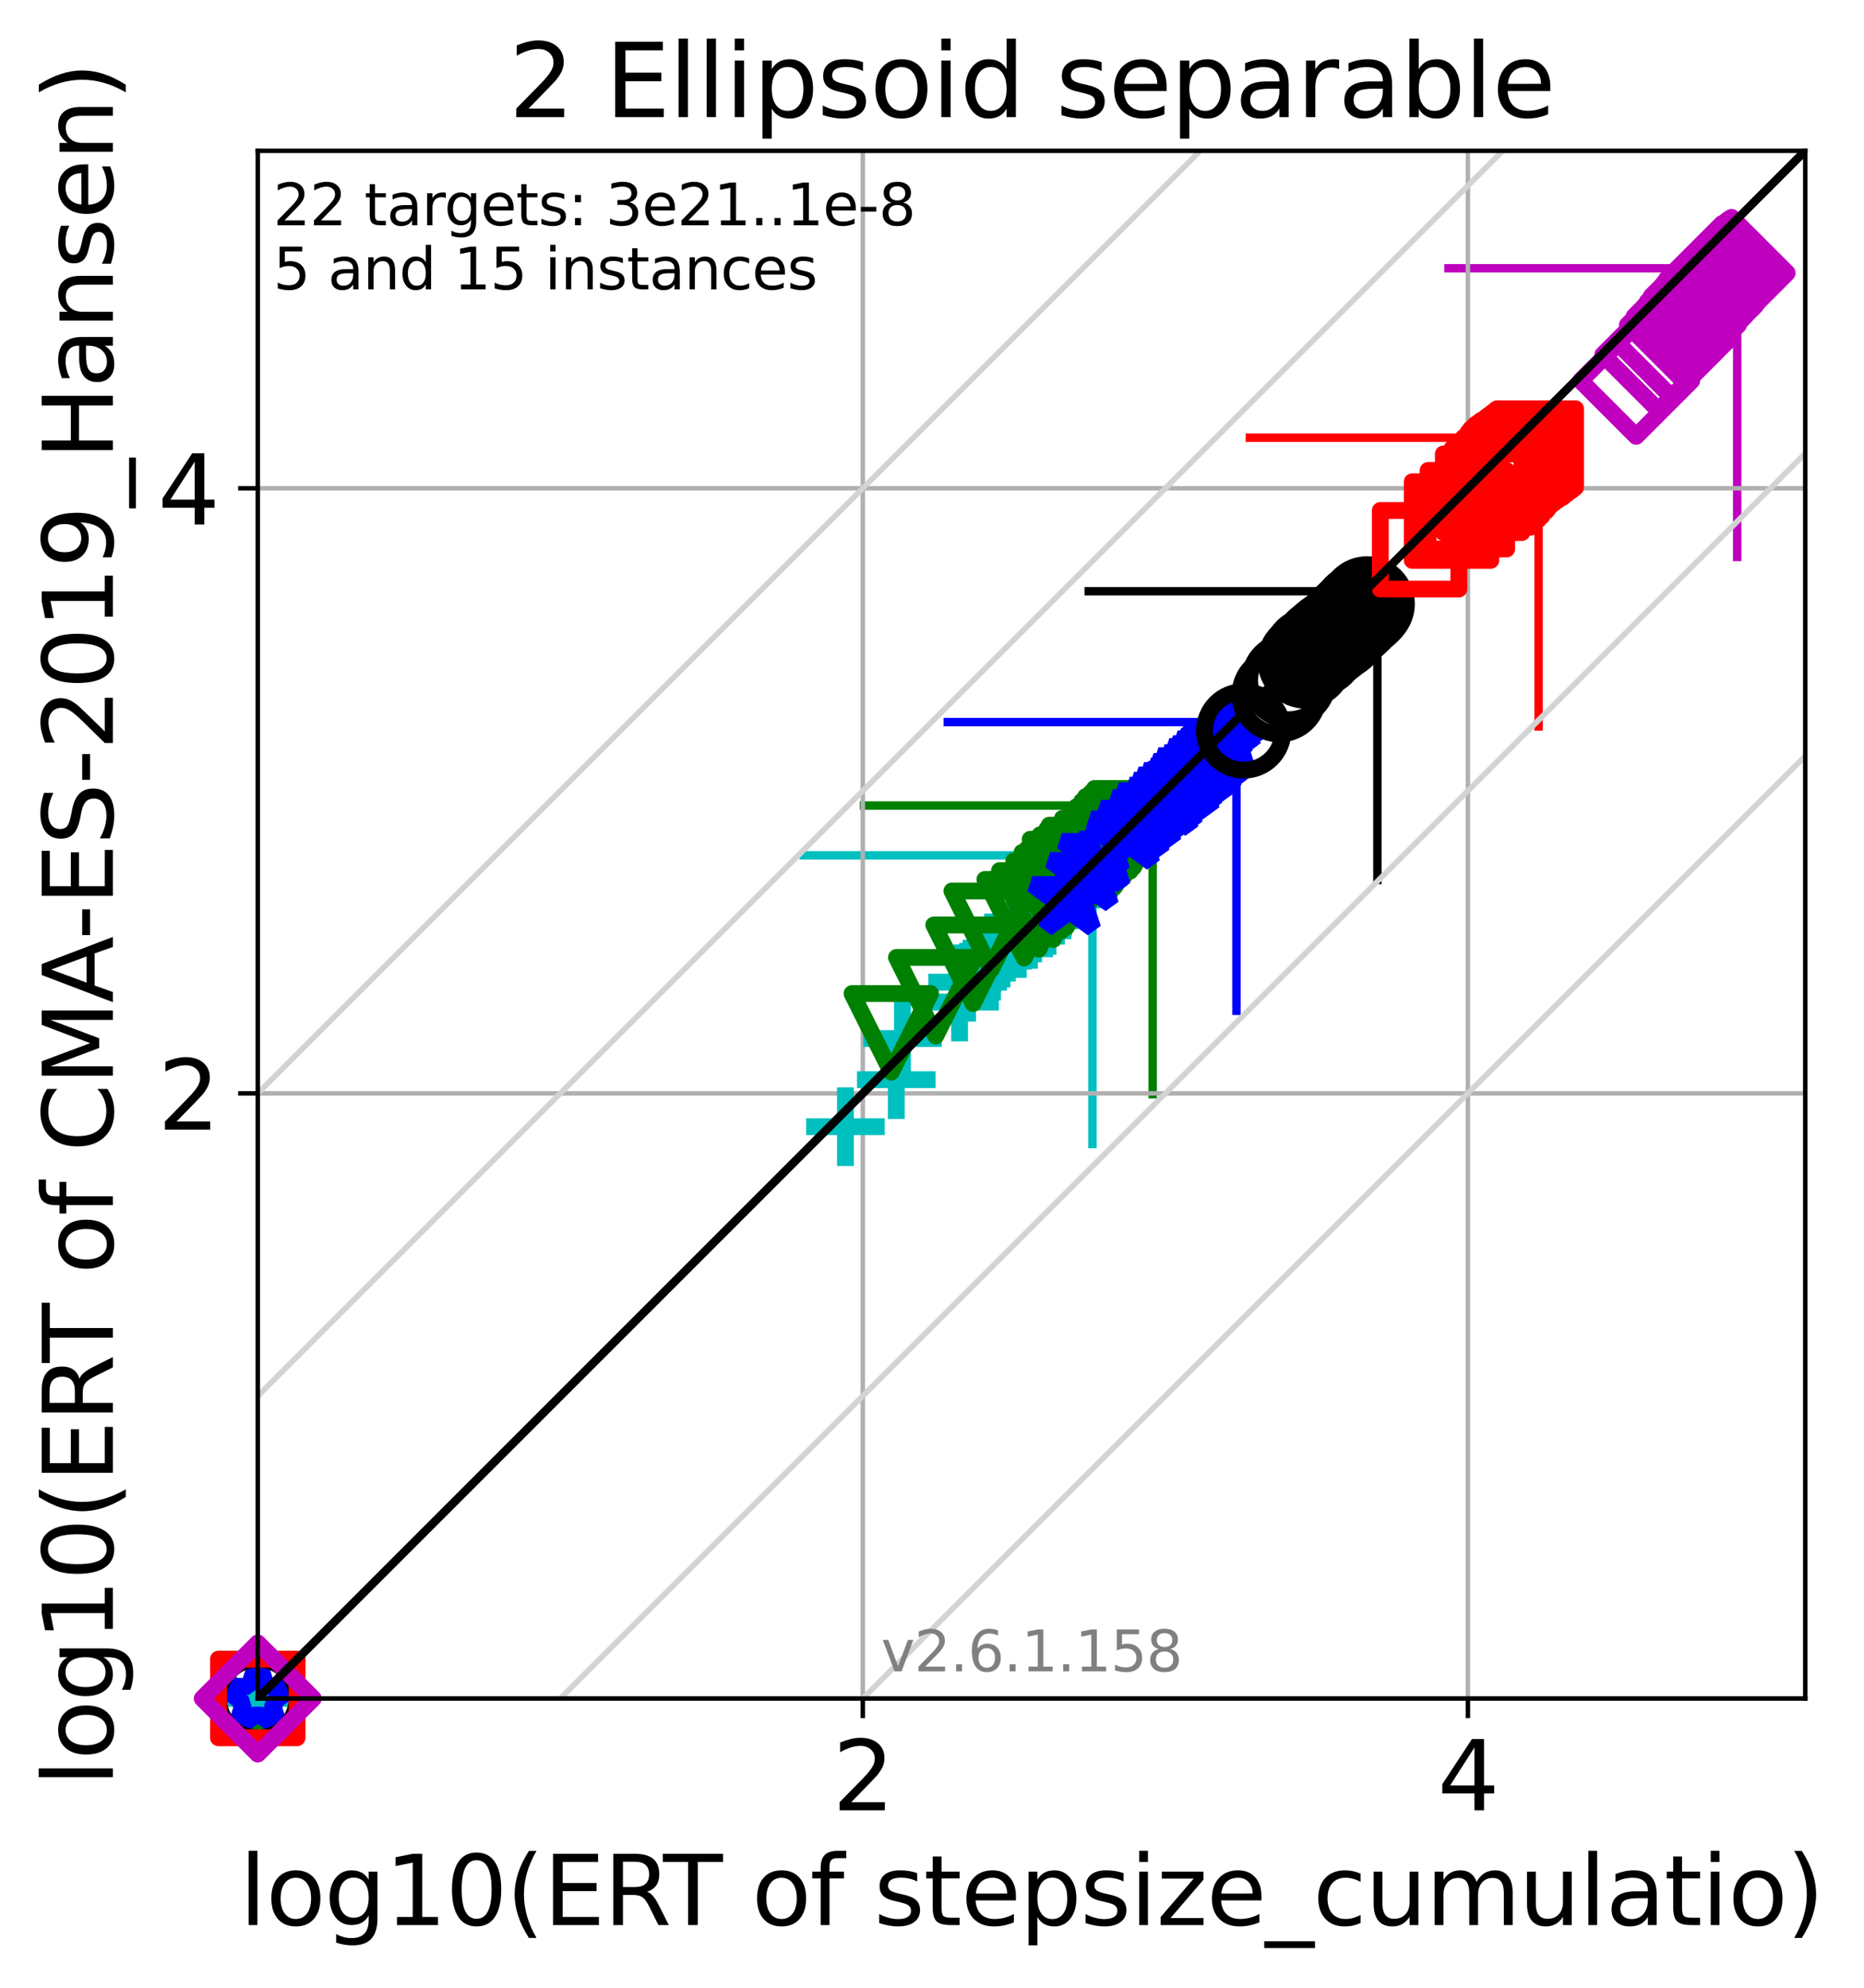 <?xml version="1.0" encoding="utf-8" standalone="no"?>
<!DOCTYPE svg PUBLIC "-//W3C//DTD SVG 1.1//EN"
  "http://www.w3.org/Graphics/SVG/1.1/DTD/svg11.dtd">
<svg xmlns:xlink="http://www.w3.org/1999/xlink" width="332.207pt" height="354.256pt" viewBox="0 0 332.207 354.256" xmlns="http://www.w3.org/2000/svg" version="1.1">
 <defs>
  <style type="text/css">*{stroke-linejoin: round; stroke-linecap: butt}</style>
 </defs>
 <g id="figure_1">
  <g id="patch_1">
   <path d="M 0 354.256 
L 332.207 354.256 
L 332.207 0 
L 0 0 
z
" style="fill: #ffffff"/>
  </g>
  <g id="axes_1">
   <g id="patch_2">
    <path d="M 45.942 302.677 
L 321.742 302.677 
L 321.742 26.877 
L 45.942 26.877 
z
" style="fill: #ffffff"/>
   </g>
   <g id="line2d_1">
    <path d="M 194.694 203.874 
L 194.694 152.424 
" clip-path="url(#ped9b2546d8)" style="fill: none; stroke: #00bfbf; stroke-width: 1.5; stroke-linecap: square"/>
   </g>
   <g id="line2d_2">
    <path d="M 143.244 152.424 
L 194.694 152.424 
" clip-path="url(#ped9b2546d8)" style="fill: none; stroke: #00bfbf; stroke-width: 1.5; stroke-linecap: square"/>
   </g>
   <g id="line2d_3">
    <path d="M 205.433 195 
L 205.433 143.55 
" clip-path="url(#ped9b2546d8)" style="fill: none; stroke: #008000; stroke-width: 1.5; stroke-linecap: square"/>
   </g>
   <g id="line2d_4">
    <path d="M 153.983 143.55 
L 205.433 143.55 
" clip-path="url(#ped9b2546d8)" style="fill: none; stroke: #008000; stroke-width: 1.5; stroke-linecap: square"/>
   </g>
   <g id="line2d_5">
    <path d="M 220.364 180.131 
L 220.364 128.681 
" clip-path="url(#ped9b2546d8)" style="fill: none; stroke: #0000ff; stroke-width: 1.5; stroke-linecap: square"/>
   </g>
   <g id="line2d_6">
    <path d="M 168.915 128.681 
L 220.364 128.681 
" clip-path="url(#ped9b2546d8)" style="fill: none; stroke: #0000ff; stroke-width: 1.5; stroke-linecap: square"/>
   </g>
   <g id="line2d_7">
    <path d="M 245.486 156.811 
L 245.486 105.361 
" clip-path="url(#ped9b2546d8)" style="fill: none; stroke: #000000; stroke-width: 1.5; stroke-linecap: square"/>
   </g>
   <g id="line2d_8">
    <path d="M 194.037 105.361 
L 245.486 105.361 
" clip-path="url(#ped9b2546d8)" style="fill: none; stroke: #000000; stroke-width: 1.5; stroke-linecap: square"/>
   </g>
   <g id="line2d_9">
    <path d="M 274.208 129.452 
L 274.208 78.003 
" clip-path="url(#ped9b2546d8)" style="fill: none; stroke: #ff0000; stroke-width: 1.5; stroke-linecap: square"/>
   </g>
   <g id="line2d_10">
    <path d="M 222.758 78.003 
L 274.208 78.003 
" clip-path="url(#ped9b2546d8)" style="fill: none; stroke: #ff0000; stroke-width: 1.5; stroke-linecap: square"/>
   </g>
   <g id="line2d_11">
    <path d="M 309.608 99.254 
L 309.608 47.804 
" clip-path="url(#ped9b2546d8)" style="fill: none; stroke: #bf00bf; stroke-width: 1.5; stroke-linecap: square"/>
   </g>
   <g id="line2d_12">
    <path d="M 258.158 47.804 
L 309.608 47.804 
" clip-path="url(#ped9b2546d8)" style="fill: none; stroke: #bf00bf; stroke-width: 1.5; stroke-linecap: square"/>
   </g>
   <g id="matplotlib.axis_1">
    <g id="xtick_1">
     <g id="line2d_13">
      <path d="M 153.776 302.677 
L 153.776 26.877 
" clip-path="url(#ped9b2546d8)" style="fill: none; stroke: #b0b0b0; stroke-width: 0.8; stroke-linecap: square"/>
     </g>
     <g id="line2d_14">
      <defs>
       <path id="m22584f3eb5" d="M 0 0 
L 0 3.5 
" style="stroke: #000000; stroke-width: 0.8"/>
      </defs>
      <g>
       <use xlink:href="#m22584f3eb5" x="153.776" y="302.677" style="stroke: #000000; stroke-width: 0.8"/>
      </g>
     </g>
     <g id="text_1">
      <!-- 2 -->
      <g transform="translate(148.368 322.595)scale(0.17 -0.17)">
       <defs>
        <path id="DejaVuSans-32" d="M 1228 531 
L 3431 531 
L 3431 0 
L 469 0 
L 469 531 
Q 828 903 1448 1529 
Q 2069 2156 2228 2338 
Q 2531 2678 2651 2914 
Q 2772 3150 2772 3378 
Q 2772 3750 2511 3984 
Q 2250 4219 1831 4219 
Q 1534 4219 1204 4116 
Q 875 4013 500 3803 
L 500 4441 
Q 881 4594 1212 4672 
Q 1544 4750 1819 4750 
Q 2544 4750 2975 4387 
Q 3406 4025 3406 3419 
Q 3406 3131 3298 2873 
Q 3191 2616 2906 2266 
Q 2828 2175 2409 1742 
Q 1991 1309 1228 531 
z
" transform="scale(0.016)"/>
       </defs>
       <use xlink:href="#DejaVuSans-32"/>
      </g>
     </g>
    </g>
    <g id="xtick_2">
     <g id="line2d_15">
      <path d="M 261.61 302.677 
L 261.61 26.877 
" clip-path="url(#ped9b2546d8)" style="fill: none; stroke: #b0b0b0; stroke-width: 0.8; stroke-linecap: square"/>
     </g>
     <g id="line2d_16">
      <g>
       <use xlink:href="#m22584f3eb5" x="261.61" y="302.677" style="stroke: #000000; stroke-width: 0.8"/>
      </g>
     </g>
     <g id="text_2">
      <!-- 4 -->
      <g transform="translate(256.201 322.595)scale(0.17 -0.17)">
       <defs>
        <path id="DejaVuSans-34" d="M 2419 4116 
L 825 1625 
L 2419 1625 
L 2419 4116 
z
M 2253 4666 
L 3047 4666 
L 3047 1625 
L 3713 1625 
L 3713 1100 
L 3047 1100 
L 3047 0 
L 2419 0 
L 2419 1100 
L 313 1100 
L 313 1709 
L 2253 4666 
z
" transform="scale(0.016)"/>
       </defs>
       <use xlink:href="#DejaVuSans-34"/>
      </g>
     </g>
    </g>
    <g id="text_3">
     <!-- log10(ERT of stepsize_cumulatio) -->
     <g transform="translate(42.677 343.047)scale(0.17 -0.17)">
      <defs>
       <path id="DejaVuSans-6c" d="M 603 4863 
L 1178 4863 
L 1178 0 
L 603 0 
L 603 4863 
z
" transform="scale(0.016)"/>
       <path id="DejaVuSans-6f" d="M 1959 3097 
Q 1497 3097 1228 2736 
Q 959 2375 959 1747 
Q 959 1119 1226 758 
Q 1494 397 1959 397 
Q 2419 397 2687 759 
Q 2956 1122 2956 1747 
Q 2956 2369 2687 2733 
Q 2419 3097 1959 3097 
z
M 1959 3584 
Q 2709 3584 3137 3096 
Q 3566 2609 3566 1747 
Q 3566 888 3137 398 
Q 2709 -91 1959 -91 
Q 1206 -91 779 398 
Q 353 888 353 1747 
Q 353 2609 779 3096 
Q 1206 3584 1959 3584 
z
" transform="scale(0.016)"/>
       <path id="DejaVuSans-67" d="M 2906 1791 
Q 2906 2416 2648 2759 
Q 2391 3103 1925 3103 
Q 1463 3103 1205 2759 
Q 947 2416 947 1791 
Q 947 1169 1205 825 
Q 1463 481 1925 481 
Q 2391 481 2648 825 
Q 2906 1169 2906 1791 
z
M 3481 434 
Q 3481 -459 3084 -895 
Q 2688 -1331 1869 -1331 
Q 1566 -1331 1297 -1286 
Q 1028 -1241 775 -1147 
L 775 -588 
Q 1028 -725 1275 -790 
Q 1522 -856 1778 -856 
Q 2344 -856 2625 -561 
Q 2906 -266 2906 331 
L 2906 616 
Q 2728 306 2450 153 
Q 2172 0 1784 0 
Q 1141 0 747 490 
Q 353 981 353 1791 
Q 353 2603 747 3093 
Q 1141 3584 1784 3584 
Q 2172 3584 2450 3431 
Q 2728 3278 2906 2969 
L 2906 3500 
L 3481 3500 
L 3481 434 
z
" transform="scale(0.016)"/>
       <path id="DejaVuSans-31" d="M 794 531 
L 1825 531 
L 1825 4091 
L 703 3866 
L 703 4441 
L 1819 4666 
L 2450 4666 
L 2450 531 
L 3481 531 
L 3481 0 
L 794 0 
L 794 531 
z
" transform="scale(0.016)"/>
       <path id="DejaVuSans-30" d="M 2034 4250 
Q 1547 4250 1301 3770 
Q 1056 3291 1056 2328 
Q 1056 1369 1301 889 
Q 1547 409 2034 409 
Q 2525 409 2770 889 
Q 3016 1369 3016 2328 
Q 3016 3291 2770 3770 
Q 2525 4250 2034 4250 
z
M 2034 4750 
Q 2819 4750 3233 4129 
Q 3647 3509 3647 2328 
Q 3647 1150 3233 529 
Q 2819 -91 2034 -91 
Q 1250 -91 836 529 
Q 422 1150 422 2328 
Q 422 3509 836 4129 
Q 1250 4750 2034 4750 
z
" transform="scale(0.016)"/>
       <path id="DejaVuSans-28" d="M 1984 4856 
Q 1566 4138 1362 3434 
Q 1159 2731 1159 2009 
Q 1159 1288 1364 580 
Q 1569 -128 1984 -844 
L 1484 -844 
Q 1016 -109 783 600 
Q 550 1309 550 2009 
Q 550 2706 781 3412 
Q 1013 4119 1484 4856 
L 1984 4856 
z
" transform="scale(0.016)"/>
       <path id="DejaVuSans-45" d="M 628 4666 
L 3578 4666 
L 3578 4134 
L 1259 4134 
L 1259 2753 
L 3481 2753 
L 3481 2222 
L 1259 2222 
L 1259 531 
L 3634 531 
L 3634 0 
L 628 0 
L 628 4666 
z
" transform="scale(0.016)"/>
       <path id="DejaVuSans-52" d="M 2841 2188 
Q 3044 2119 3236 1894 
Q 3428 1669 3622 1275 
L 4263 0 
L 3584 0 
L 2988 1197 
Q 2756 1666 2539 1819 
Q 2322 1972 1947 1972 
L 1259 1972 
L 1259 0 
L 628 0 
L 628 4666 
L 2053 4666 
Q 2853 4666 3247 4331 
Q 3641 3997 3641 3322 
Q 3641 2881 3436 2590 
Q 3231 2300 2841 2188 
z
M 1259 4147 
L 1259 2491 
L 2053 2491 
Q 2509 2491 2742 2702 
Q 2975 2913 2975 3322 
Q 2975 3731 2742 3939 
Q 2509 4147 2053 4147 
L 1259 4147 
z
" transform="scale(0.016)"/>
       <path id="DejaVuSans-54" d="M -19 4666 
L 3928 4666 
L 3928 4134 
L 2272 4134 
L 2272 0 
L 1638 0 
L 1638 4134 
L -19 4134 
L -19 4666 
z
" transform="scale(0.016)"/>
       <path id="DejaVuSans-20" transform="scale(0.016)"/>
       <path id="DejaVuSans-66" d="M 2375 4863 
L 2375 4384 
L 1825 4384 
Q 1516 4384 1395 4259 
Q 1275 4134 1275 3809 
L 1275 3500 
L 2222 3500 
L 2222 3053 
L 1275 3053 
L 1275 0 
L 697 0 
L 697 3053 
L 147 3053 
L 147 3500 
L 697 3500 
L 697 3744 
Q 697 4328 969 4595 
Q 1241 4863 1831 4863 
L 2375 4863 
z
" transform="scale(0.016)"/>
       <path id="DejaVuSans-73" d="M 2834 3397 
L 2834 2853 
Q 2591 2978 2328 3040 
Q 2066 3103 1784 3103 
Q 1356 3103 1142 2972 
Q 928 2841 928 2578 
Q 928 2378 1081 2264 
Q 1234 2150 1697 2047 
L 1894 2003 
Q 2506 1872 2764 1633 
Q 3022 1394 3022 966 
Q 3022 478 2636 193 
Q 2250 -91 1575 -91 
Q 1294 -91 989 -36 
Q 684 19 347 128 
L 347 722 
Q 666 556 975 473 
Q 1284 391 1588 391 
Q 1994 391 2212 530 
Q 2431 669 2431 922 
Q 2431 1156 2273 1281 
Q 2116 1406 1581 1522 
L 1381 1569 
Q 847 1681 609 1914 
Q 372 2147 372 2553 
Q 372 3047 722 3315 
Q 1072 3584 1716 3584 
Q 2034 3584 2315 3537 
Q 2597 3491 2834 3397 
z
" transform="scale(0.016)"/>
       <path id="DejaVuSans-74" d="M 1172 4494 
L 1172 3500 
L 2356 3500 
L 2356 3053 
L 1172 3053 
L 1172 1153 
Q 1172 725 1289 603 
Q 1406 481 1766 481 
L 2356 481 
L 2356 0 
L 1766 0 
Q 1100 0 847 248 
Q 594 497 594 1153 
L 594 3053 
L 172 3053 
L 172 3500 
L 594 3500 
L 594 4494 
L 1172 4494 
z
" transform="scale(0.016)"/>
       <path id="DejaVuSans-65" d="M 3597 1894 
L 3597 1613 
L 953 1613 
Q 991 1019 1311 708 
Q 1631 397 2203 397 
Q 2534 397 2845 478 
Q 3156 559 3463 722 
L 3463 178 
Q 3153 47 2828 -22 
Q 2503 -91 2169 -91 
Q 1331 -91 842 396 
Q 353 884 353 1716 
Q 353 2575 817 3079 
Q 1281 3584 2069 3584 
Q 2775 3584 3186 3129 
Q 3597 2675 3597 1894 
z
M 3022 2063 
Q 3016 2534 2758 2815 
Q 2500 3097 2075 3097 
Q 1594 3097 1305 2825 
Q 1016 2553 972 2059 
L 3022 2063 
z
" transform="scale(0.016)"/>
       <path id="DejaVuSans-70" d="M 1159 525 
L 1159 -1331 
L 581 -1331 
L 581 3500 
L 1159 3500 
L 1159 2969 
Q 1341 3281 1617 3432 
Q 1894 3584 2278 3584 
Q 2916 3584 3314 3078 
Q 3713 2572 3713 1747 
Q 3713 922 3314 415 
Q 2916 -91 2278 -91 
Q 1894 -91 1617 61 
Q 1341 213 1159 525 
z
M 3116 1747 
Q 3116 2381 2855 2742 
Q 2594 3103 2138 3103 
Q 1681 3103 1420 2742 
Q 1159 2381 1159 1747 
Q 1159 1113 1420 752 
Q 1681 391 2138 391 
Q 2594 391 2855 752 
Q 3116 1113 3116 1747 
z
" transform="scale(0.016)"/>
       <path id="DejaVuSans-69" d="M 603 3500 
L 1178 3500 
L 1178 0 
L 603 0 
L 603 3500 
z
M 603 4863 
L 1178 4863 
L 1178 4134 
L 603 4134 
L 603 4863 
z
" transform="scale(0.016)"/>
       <path id="DejaVuSans-7a" d="M 353 3500 
L 3084 3500 
L 3084 2975 
L 922 459 
L 3084 459 
L 3084 0 
L 275 0 
L 275 525 
L 2438 3041 
L 353 3041 
L 353 3500 
z
" transform="scale(0.016)"/>
       <path id="DejaVuSans-5f" d="M 3263 -1063 
L 3263 -1509 
L -63 -1509 
L -63 -1063 
L 3263 -1063 
z
" transform="scale(0.016)"/>
       <path id="DejaVuSans-63" d="M 3122 3366 
L 3122 2828 
Q 2878 2963 2633 3030 
Q 2388 3097 2138 3097 
Q 1578 3097 1268 2742 
Q 959 2388 959 1747 
Q 959 1106 1268 751 
Q 1578 397 2138 397 
Q 2388 397 2633 464 
Q 2878 531 3122 666 
L 3122 134 
Q 2881 22 2623 -34 
Q 2366 -91 2075 -91 
Q 1284 -91 818 406 
Q 353 903 353 1747 
Q 353 2603 823 3093 
Q 1294 3584 2113 3584 
Q 2378 3584 2631 3529 
Q 2884 3475 3122 3366 
z
" transform="scale(0.016)"/>
       <path id="DejaVuSans-75" d="M 544 1381 
L 544 3500 
L 1119 3500 
L 1119 1403 
Q 1119 906 1312 657 
Q 1506 409 1894 409 
Q 2359 409 2629 706 
Q 2900 1003 2900 1516 
L 2900 3500 
L 3475 3500 
L 3475 0 
L 2900 0 
L 2900 538 
Q 2691 219 2414 64 
Q 2138 -91 1772 -91 
Q 1169 -91 856 284 
Q 544 659 544 1381 
z
M 1991 3584 
L 1991 3584 
z
" transform="scale(0.016)"/>
       <path id="DejaVuSans-6d" d="M 3328 2828 
Q 3544 3216 3844 3400 
Q 4144 3584 4550 3584 
Q 5097 3584 5394 3201 
Q 5691 2819 5691 2113 
L 5691 0 
L 5113 0 
L 5113 2094 
Q 5113 2597 4934 2840 
Q 4756 3084 4391 3084 
Q 3944 3084 3684 2787 
Q 3425 2491 3425 1978 
L 3425 0 
L 2847 0 
L 2847 2094 
Q 2847 2600 2669 2842 
Q 2491 3084 2119 3084 
Q 1678 3084 1418 2786 
Q 1159 2488 1159 1978 
L 1159 0 
L 581 0 
L 581 3500 
L 1159 3500 
L 1159 2956 
Q 1356 3278 1631 3431 
Q 1906 3584 2284 3584 
Q 2666 3584 2933 3390 
Q 3200 3197 3328 2828 
z
" transform="scale(0.016)"/>
       <path id="DejaVuSans-61" d="M 2194 1759 
Q 1497 1759 1228 1600 
Q 959 1441 959 1056 
Q 959 750 1161 570 
Q 1363 391 1709 391 
Q 2188 391 2477 730 
Q 2766 1069 2766 1631 
L 2766 1759 
L 2194 1759 
z
M 3341 1997 
L 3341 0 
L 2766 0 
L 2766 531 
Q 2569 213 2275 61 
Q 1981 -91 1556 -91 
Q 1019 -91 701 211 
Q 384 513 384 1019 
Q 384 1609 779 1909 
Q 1175 2209 1959 2209 
L 2766 2209 
L 2766 2266 
Q 2766 2663 2505 2880 
Q 2244 3097 1772 3097 
Q 1472 3097 1187 3025 
Q 903 2953 641 2809 
L 641 3341 
Q 956 3463 1253 3523 
Q 1550 3584 1831 3584 
Q 2591 3584 2966 3190 
Q 3341 2797 3341 1997 
z
" transform="scale(0.016)"/>
       <path id="DejaVuSans-29" d="M 513 4856 
L 1013 4856 
Q 1481 4119 1714 3412 
Q 1947 2706 1947 2009 
Q 1947 1309 1714 600 
Q 1481 -109 1013 -844 
L 513 -844 
Q 928 -128 1133 580 
Q 1338 1288 1338 2009 
Q 1338 2731 1133 3434 
Q 928 4138 513 4856 
z
" transform="scale(0.016)"/>
      </defs>
      <use xlink:href="#DejaVuSans-6c"/>
      <use xlink:href="#DejaVuSans-6f" x="27.783"/>
      <use xlink:href="#DejaVuSans-67" x="88.965"/>
      <use xlink:href="#DejaVuSans-31" x="152.441"/>
      <use xlink:href="#DejaVuSans-30" x="216.064"/>
      <use xlink:href="#DejaVuSans-28" x="279.688"/>
      <use xlink:href="#DejaVuSans-45" x="318.701"/>
      <use xlink:href="#DejaVuSans-52" x="381.885"/>
      <use xlink:href="#DejaVuSans-54" x="444.117"/>
      <use xlink:href="#DejaVuSans-20" x="505.201"/>
      <use xlink:href="#DejaVuSans-6f" x="536.988"/>
      <use xlink:href="#DejaVuSans-66" x="598.17"/>
      <use xlink:href="#DejaVuSans-20" x="633.375"/>
      <use xlink:href="#DejaVuSans-73" x="665.162"/>
      <use xlink:href="#DejaVuSans-74" x="717.262"/>
      <use xlink:href="#DejaVuSans-65" x="756.471"/>
      <use xlink:href="#DejaVuSans-70" x="817.994"/>
      <use xlink:href="#DejaVuSans-73" x="881.471"/>
      <use xlink:href="#DejaVuSans-69" x="933.57"/>
      <use xlink:href="#DejaVuSans-7a" x="961.354"/>
      <use xlink:href="#DejaVuSans-65" x="1013.844"/>
      <use xlink:href="#DejaVuSans-5f" x="1075.367"/>
      <use xlink:href="#DejaVuSans-63" x="1125.367"/>
      <use xlink:href="#DejaVuSans-75" x="1180.348"/>
      <use xlink:href="#DejaVuSans-6d" x="1243.727"/>
      <use xlink:href="#DejaVuSans-75" x="1341.139"/>
      <use xlink:href="#DejaVuSans-6c" x="1404.518"/>
      <use xlink:href="#DejaVuSans-61" x="1432.301"/>
      <use xlink:href="#DejaVuSans-74" x="1493.58"/>
      <use xlink:href="#DejaVuSans-69" x="1532.789"/>
      <use xlink:href="#DejaVuSans-6f" x="1560.572"/>
      <use xlink:href="#DejaVuSans-29" x="1621.754"/>
     </g>
    </g>
   </g>
   <g id="matplotlib.axis_2">
    <g id="ytick_1">
     <g id="line2d_17">
      <path d="M 45.942 194.843 
L 321.742 194.843 
" clip-path="url(#ped9b2546d8)" style="fill: none; stroke: #b0b0b0; stroke-width: 0.8; stroke-linecap: square"/>
     </g>
     <g id="line2d_18">
      <defs>
       <path id="m8c8fe9f419" d="M 0 0 
L -3.5 0 
" style="stroke: #000000; stroke-width: 0.8"/>
      </defs>
      <g>
       <use xlink:href="#m8c8fe9f419" x="45.942" y="194.843" style="stroke: #000000; stroke-width: 0.8"/>
      </g>
     </g>
     <g id="text_4">
      <!-- 2 -->
      <g transform="translate(28.126 201.302)scale(0.17 -0.17)">
       <use xlink:href="#DejaVuSans-32"/>
      </g>
     </g>
    </g>
    <g id="ytick_2">
     <g id="line2d_19">
      <path d="M 45.942 87.01 
L 321.742 87.01 
" clip-path="url(#ped9b2546d8)" style="fill: none; stroke: #b0b0b0; stroke-width: 0.8; stroke-linecap: square"/>
     </g>
     <g id="line2d_20">
      <g>
       <use xlink:href="#m8c8fe9f419" x="45.942" y="87.01" style="stroke: #000000; stroke-width: 0.8"/>
      </g>
     </g>
     <g id="text_5">
      <!-- 4 -->
      <g transform="translate(28.126 93.468)scale(0.17 -0.17)">
       <use xlink:href="#DejaVuSans-34"/>
      </g>
     </g>
    </g>
    <g id="text_6">
     <!-- log10(ERT of CMA-ES-2019_Hansen) -->
     <g transform="translate(20.117 318.342)rotate(-90)scale(0.17 -0.17)">
      <defs>
       <path id="DejaVuSans-43" d="M 4122 4306 
L 4122 3641 
Q 3803 3938 3442 4084 
Q 3081 4231 2675 4231 
Q 1875 4231 1450 3742 
Q 1025 3253 1025 2328 
Q 1025 1406 1450 917 
Q 1875 428 2675 428 
Q 3081 428 3442 575 
Q 3803 722 4122 1019 
L 4122 359 
Q 3791 134 3420 21 
Q 3050 -91 2638 -91 
Q 1578 -91 968 557 
Q 359 1206 359 2328 
Q 359 3453 968 4101 
Q 1578 4750 2638 4750 
Q 3056 4750 3426 4639 
Q 3797 4528 4122 4306 
z
" transform="scale(0.016)"/>
       <path id="DejaVuSans-4d" d="M 628 4666 
L 1569 4666 
L 2759 1491 
L 3956 4666 
L 4897 4666 
L 4897 0 
L 4281 0 
L 4281 4097 
L 3078 897 
L 2444 897 
L 1241 4097 
L 1241 0 
L 628 0 
L 628 4666 
z
" transform="scale(0.016)"/>
       <path id="DejaVuSans-41" d="M 2188 4044 
L 1331 1722 
L 3047 1722 
L 2188 4044 
z
M 1831 4666 
L 2547 4666 
L 4325 0 
L 3669 0 
L 3244 1197 
L 1141 1197 
L 716 0 
L 50 0 
L 1831 4666 
z
" transform="scale(0.016)"/>
       <path id="DejaVuSans-2d" d="M 313 2009 
L 1997 2009 
L 1997 1497 
L 313 1497 
L 313 2009 
z
" transform="scale(0.016)"/>
       <path id="DejaVuSans-53" d="M 3425 4513 
L 3425 3897 
Q 3066 4069 2747 4153 
Q 2428 4238 2131 4238 
Q 1616 4238 1336 4038 
Q 1056 3838 1056 3469 
Q 1056 3159 1242 3001 
Q 1428 2844 1947 2747 
L 2328 2669 
Q 3034 2534 3370 2195 
Q 3706 1856 3706 1288 
Q 3706 609 3251 259 
Q 2797 -91 1919 -91 
Q 1588 -91 1214 -16 
Q 841 59 441 206 
L 441 856 
Q 825 641 1194 531 
Q 1563 422 1919 422 
Q 2459 422 2753 634 
Q 3047 847 3047 1241 
Q 3047 1584 2836 1778 
Q 2625 1972 2144 2069 
L 1759 2144 
Q 1053 2284 737 2584 
Q 422 2884 422 3419 
Q 422 4038 858 4394 
Q 1294 4750 2059 4750 
Q 2388 4750 2728 4690 
Q 3069 4631 3425 4513 
z
" transform="scale(0.016)"/>
       <path id="DejaVuSans-39" d="M 703 97 
L 703 672 
Q 941 559 1184 500 
Q 1428 441 1663 441 
Q 2288 441 2617 861 
Q 2947 1281 2994 2138 
Q 2813 1869 2534 1725 
Q 2256 1581 1919 1581 
Q 1219 1581 811 2004 
Q 403 2428 403 3163 
Q 403 3881 828 4315 
Q 1253 4750 1959 4750 
Q 2769 4750 3195 4129 
Q 3622 3509 3622 2328 
Q 3622 1225 3098 567 
Q 2575 -91 1691 -91 
Q 1453 -91 1209 -44 
Q 966 3 703 97 
z
M 1959 2075 
Q 2384 2075 2632 2365 
Q 2881 2656 2881 3163 
Q 2881 3666 2632 3958 
Q 2384 4250 1959 4250 
Q 1534 4250 1286 3958 
Q 1038 3666 1038 3163 
Q 1038 2656 1286 2365 
Q 1534 2075 1959 2075 
z
" transform="scale(0.016)"/>
       <path id="DejaVuSans-48" d="M 628 4666 
L 1259 4666 
L 1259 2753 
L 3553 2753 
L 3553 4666 
L 4184 4666 
L 4184 0 
L 3553 0 
L 3553 2222 
L 1259 2222 
L 1259 0 
L 628 0 
L 628 4666 
z
" transform="scale(0.016)"/>
       <path id="DejaVuSans-6e" d="M 3513 2113 
L 3513 0 
L 2938 0 
L 2938 2094 
Q 2938 2591 2744 2837 
Q 2550 3084 2163 3084 
Q 1697 3084 1428 2787 
Q 1159 2491 1159 1978 
L 1159 0 
L 581 0 
L 581 3500 
L 1159 3500 
L 1159 2956 
Q 1366 3272 1645 3428 
Q 1925 3584 2291 3584 
Q 2894 3584 3203 3211 
Q 3513 2838 3513 2113 
z
" transform="scale(0.016)"/>
      </defs>
      <use xlink:href="#DejaVuSans-6c"/>
      <use xlink:href="#DejaVuSans-6f" x="27.783"/>
      <use xlink:href="#DejaVuSans-67" x="88.965"/>
      <use xlink:href="#DejaVuSans-31" x="152.441"/>
      <use xlink:href="#DejaVuSans-30" x="216.064"/>
      <use xlink:href="#DejaVuSans-28" x="279.688"/>
      <use xlink:href="#DejaVuSans-45" x="318.701"/>
      <use xlink:href="#DejaVuSans-52" x="381.885"/>
      <use xlink:href="#DejaVuSans-54" x="444.117"/>
      <use xlink:href="#DejaVuSans-20" x="505.201"/>
      <use xlink:href="#DejaVuSans-6f" x="536.988"/>
      <use xlink:href="#DejaVuSans-66" x="598.17"/>
      <use xlink:href="#DejaVuSans-20" x="633.375"/>
      <use xlink:href="#DejaVuSans-43" x="665.162"/>
      <use xlink:href="#DejaVuSans-4d" x="734.986"/>
      <use xlink:href="#DejaVuSans-41" x="821.266"/>
      <use xlink:href="#DejaVuSans-2d" x="887.424"/>
      <use xlink:href="#DejaVuSans-45" x="923.508"/>
      <use xlink:href="#DejaVuSans-53" x="986.691"/>
      <use xlink:href="#DejaVuSans-2d" x="1050.168"/>
      <use xlink:href="#DejaVuSans-32" x="1086.252"/>
      <use xlink:href="#DejaVuSans-30" x="1149.875"/>
      <use xlink:href="#DejaVuSans-31" x="1213.498"/>
      <use xlink:href="#DejaVuSans-39" x="1277.121"/>
      <use xlink:href="#DejaVuSans-5f" x="1340.744"/>
      <use xlink:href="#DejaVuSans-48" x="1390.744"/>
      <use xlink:href="#DejaVuSans-61" x="1465.939"/>
      <use xlink:href="#DejaVuSans-6e" x="1527.219"/>
      <use xlink:href="#DejaVuSans-73" x="1590.598"/>
      <use xlink:href="#DejaVuSans-65" x="1642.697"/>
      <use xlink:href="#DejaVuSans-6e" x="1704.221"/>
      <use xlink:href="#DejaVuSans-29" x="1767.6"/>
     </g>
    </g>
   </g>
   <g id="line2d_21">
    <defs>
     <path id="m603bee30c7" d="M -7 0 
L 7 0 
M 0 7 
L 0 -7 
" style="stroke: #00bfbf; stroke-width: 3"/>
    </defs>
    <g>
     <use xlink:href="#m603bee30c7" x="45.942" y="302.677" style="fill-opacity: 0; stroke: #00bfbf; stroke-width: 3"/>
     <use xlink:href="#m603bee30c7" x="150.676" y="200.782" style="fill-opacity: 0; stroke: #00bfbf; stroke-width: 3"/>
     <use xlink:href="#m603bee30c7" x="159.738" y="192.4" style="fill-opacity: 0; stroke: #00bfbf; stroke-width: 3"/>
     <use xlink:href="#m603bee30c7" x="160.838" y="185.07" style="fill-opacity: 0; stroke: #00bfbf; stroke-width: 3"/>
     <use xlink:href="#m603bee30c7" x="171.015" y="178.574" style="fill-opacity: 0; stroke: #00bfbf; stroke-width: 3"/>
     <use xlink:href="#m603bee30c7" x="172.45" y="175.03" style="fill-opacity: 0; stroke: #00bfbf; stroke-width: 3"/>
     <use xlink:href="#m603bee30c7" x="175.987" y="172.759" style="fill-opacity: 0; stroke: #00bfbf; stroke-width: 3"/>
     <use xlink:href="#m603bee30c7" x="176.894" y="171.281" style="fill-opacity: 0; stroke: #00bfbf; stroke-width: 3"/>
     <use xlink:href="#m603bee30c7" x="176.912" y="169.789" style="fill-opacity: 0; stroke: #00bfbf; stroke-width: 3"/>
     <use xlink:href="#m603bee30c7" x="178.577" y="168.968" style="fill-opacity: 0; stroke: #00bfbf; stroke-width: 3"/>
     <use xlink:href="#m603bee30c7" x="179.532" y="167.931" style="fill-opacity: 0; stroke: #00bfbf; stroke-width: 3"/>
     <use xlink:href="#m603bee30c7" x="181.23" y="166.778" style="fill-opacity: 0; stroke: #00bfbf; stroke-width: 3"/>
     <use xlink:href="#m603bee30c7" x="183.469" y="165.63" style="fill-opacity: 0; stroke: #00bfbf; stroke-width: 3"/>
     <use xlink:href="#m603bee30c7" x="184.221" y="164.479" style="fill-opacity: 0; stroke: #00bfbf; stroke-width: 3"/>
     <use xlink:href="#m603bee30c7" x="186.178" y="163.579" style="fill-opacity: 0; stroke: #00bfbf; stroke-width: 3"/>
     <use xlink:href="#m603bee30c7" x="186.781" y="163.136" style="fill-opacity: 0; stroke: #00bfbf; stroke-width: 3"/>
     <use xlink:href="#m603bee30c7" x="187.368" y="161.565" style="fill-opacity: 0; stroke: #00bfbf; stroke-width: 3"/>
     <use xlink:href="#m603bee30c7" x="188.287" y="161.322" style="fill-opacity: 0; stroke: #00bfbf; stroke-width: 3"/>
     <use xlink:href="#m603bee30c7" x="189.448" y="160.371" style="fill-opacity: 0; stroke: #00bfbf; stroke-width: 3"/>
     <use xlink:href="#m603bee30c7" x="189.52" y="159.896" style="fill-opacity: 0; stroke: #00bfbf; stroke-width: 3"/>
     <use xlink:href="#m603bee30c7" x="190.662" y="158.586" style="fill-opacity: 0; stroke: #00bfbf; stroke-width: 3"/>
     <use xlink:href="#m603bee30c7" x="191.151" y="157.99" style="fill-opacity: 0; stroke: #00bfbf; stroke-width: 3"/>
    </g>
   </g>
   <g id="line2d_22">
    <defs>
     <path id="medb9f4fb91" d="M -0 7 
L 7 -7 
L -7 -7 
z
" style="stroke: #008000; stroke-width: 3; stroke-linejoin: miter"/>
    </defs>
    <g>
     <use xlink:href="#medb9f4fb91" x="45.942" y="302.677" style="fill-opacity: 0; stroke: #008000; stroke-width: 3; stroke-linejoin: miter"/>
     <use xlink:href="#medb9f4fb91" x="158.85" y="184.053" style="fill-opacity: 0; stroke: #008000; stroke-width: 3; stroke-linejoin: miter"/>
     <use xlink:href="#medb9f4fb91" x="166.772" y="177.619" style="fill-opacity: 0; stroke: #008000; stroke-width: 3; stroke-linejoin: miter"/>
     <use xlink:href="#medb9f4fb91" x="173.421" y="171.835" style="fill-opacity: 0; stroke: #008000; stroke-width: 3; stroke-linejoin: miter"/>
     <use xlink:href="#medb9f4fb91" x="176.649" y="165.778" style="fill-opacity: 0; stroke: #008000; stroke-width: 3; stroke-linejoin: miter"/>
     <use xlink:href="#medb9f4fb91" x="182.528" y="163.723" style="fill-opacity: 0; stroke: #008000; stroke-width: 3; stroke-linejoin: miter"/>
     <use xlink:href="#medb9f4fb91" x="185.134" y="162.145" style="fill-opacity: 0; stroke: #008000; stroke-width: 3; stroke-linejoin: miter"/>
     <use xlink:href="#medb9f4fb91" x="187.69" y="160.411" style="fill-opacity: 0; stroke: #008000; stroke-width: 3; stroke-linejoin: miter"/>
     <use xlink:href="#medb9f4fb91" x="189.15" y="158.9" style="fill-opacity: 0; stroke: #008000; stroke-width: 3; stroke-linejoin: miter"/>
     <use xlink:href="#medb9f4fb91" x="190.063" y="158.217" style="fill-opacity: 0; stroke: #008000; stroke-width: 3; stroke-linejoin: miter"/>
     <use xlink:href="#medb9f4fb91" x="190.603" y="156.559" style="fill-opacity: 0; stroke: #008000; stroke-width: 3; stroke-linejoin: miter"/>
     <use xlink:href="#medb9f4fb91" x="192.353" y="155.763" style="fill-opacity: 0; stroke: #008000; stroke-width: 3; stroke-linejoin: miter"/>
     <use xlink:href="#medb9f4fb91" x="193.591" y="154.719" style="fill-opacity: 0; stroke: #008000; stroke-width: 3; stroke-linejoin: miter"/>
     <use xlink:href="#medb9f4fb91" x="193.998" y="154.051" style="fill-opacity: 0; stroke: #008000; stroke-width: 3; stroke-linejoin: miter"/>
     <use xlink:href="#medb9f4fb91" x="196.363" y="152.828" style="fill-opacity: 0; stroke: #008000; stroke-width: 3; stroke-linejoin: miter"/>
     <use xlink:href="#medb9f4fb91" x="197.713" y="152.261" style="fill-opacity: 0; stroke: #008000; stroke-width: 3; stroke-linejoin: miter"/>
     <use xlink:href="#medb9f4fb91" x="198.572" y="151.144" style="fill-opacity: 0; stroke: #008000; stroke-width: 3; stroke-linejoin: miter"/>
     <use xlink:href="#medb9f4fb91" x="198.854" y="150.76" style="fill-opacity: 0; stroke: #008000; stroke-width: 3; stroke-linejoin: miter"/>
     <use xlink:href="#medb9f4fb91" x="199.785" y="149.779" style="fill-opacity: 0; stroke: #008000; stroke-width: 3; stroke-linejoin: miter"/>
     <use xlink:href="#medb9f4fb91" x="200.483" y="148.944" style="fill-opacity: 0; stroke: #008000; stroke-width: 3; stroke-linejoin: miter"/>
     <use xlink:href="#medb9f4fb91" x="201.432" y="148.225" style="fill-opacity: 0; stroke: #008000; stroke-width: 3; stroke-linejoin: miter"/>
     <use xlink:href="#medb9f4fb91" x="202.048" y="147.509" style="fill-opacity: 0; stroke: #008000; stroke-width: 3; stroke-linejoin: miter"/>
    </g>
   </g>
   <g id="line2d_23">
    <defs>
     <path id="mafa09f9517" d="M 0 -7 
L -1.572 -2.163 
L -6.657 -2.163 
L -2.543 0.826 
L -4.114 5.663 
L -0 2.674 
L 4.114 5.663 
L 2.543 0.826 
L 6.657 -2.163 
L 1.572 -2.163 
z
" style="stroke: #0000ff; stroke-width: 3; stroke-linejoin: bevel"/>
    </defs>
    <g>
     <use xlink:href="#mafa09f9517" x="45.942" y="302.677" style="fill-opacity: 0; stroke: #0000ff; stroke-width: 3; stroke-linejoin: bevel"/>
     <use xlink:href="#mafa09f9517" x="190.642" y="159.791" style="fill-opacity: 0; stroke: #0000ff; stroke-width: 3; stroke-linejoin: bevel"/>
     <use xlink:href="#mafa09f9517" x="193.813" y="155.494" style="fill-opacity: 0; stroke: #0000ff; stroke-width: 3; stroke-linejoin: bevel"/>
     <use xlink:href="#mafa09f9517" x="195.926" y="152.107" style="fill-opacity: 0; stroke: #0000ff; stroke-width: 3; stroke-linejoin: bevel"/>
     <use xlink:href="#mafa09f9517" x="201.174" y="148.091" style="fill-opacity: 0; stroke: #0000ff; stroke-width: 3; stroke-linejoin: bevel"/>
     <use xlink:href="#mafa09f9517" x="202.891" y="146.189" style="fill-opacity: 0; stroke: #0000ff; stroke-width: 3; stroke-linejoin: bevel"/>
     <use xlink:href="#mafa09f9517" x="204.974" y="144.306" style="fill-opacity: 0; stroke: #0000ff; stroke-width: 3; stroke-linejoin: bevel"/>
     <use xlink:href="#mafa09f9517" x="206.054" y="143.075" style="fill-opacity: 0; stroke: #0000ff; stroke-width: 3; stroke-linejoin: bevel"/>
     <use xlink:href="#mafa09f9517" x="208.018" y="142.07" style="fill-opacity: 0; stroke: #0000ff; stroke-width: 3; stroke-linejoin: bevel"/>
     <use xlink:href="#mafa09f9517" x="208.773" y="141.193" style="fill-opacity: 0; stroke: #0000ff; stroke-width: 3; stroke-linejoin: bevel"/>
     <use xlink:href="#mafa09f9517" x="209.577" y="140.268" style="fill-opacity: 0; stroke: #0000ff; stroke-width: 3; stroke-linejoin: bevel"/>
     <use xlink:href="#mafa09f9517" x="210.571" y="139.458" style="fill-opacity: 0; stroke: #0000ff; stroke-width: 3; stroke-linejoin: bevel"/>
     <use xlink:href="#mafa09f9517" x="211.801" y="138.649" style="fill-opacity: 0; stroke: #0000ff; stroke-width: 3; stroke-linejoin: bevel"/>
     <use xlink:href="#mafa09f9517" x="212.253" y="137.858" style="fill-opacity: 0; stroke: #0000ff; stroke-width: 3; stroke-linejoin: bevel"/>
     <use xlink:href="#mafa09f9517" x="213.115" y="136.828" style="fill-opacity: 0; stroke: #0000ff; stroke-width: 3; stroke-linejoin: bevel"/>
     <use xlink:href="#mafa09f9517" x="214.222" y="136.271" style="fill-opacity: 0; stroke: #0000ff; stroke-width: 3; stroke-linejoin: bevel"/>
     <use xlink:href="#mafa09f9517" x="215.061" y="135.192" style="fill-opacity: 0; stroke: #0000ff; stroke-width: 3; stroke-linejoin: bevel"/>
     <use xlink:href="#mafa09f9517" x="215.725" y="134.685" style="fill-opacity: 0; stroke: #0000ff; stroke-width: 3; stroke-linejoin: bevel"/>
     <use xlink:href="#mafa09f9517" x="216.538" y="133.823" style="fill-opacity: 0; stroke: #0000ff; stroke-width: 3; stroke-linejoin: bevel"/>
     <use xlink:href="#mafa09f9517" x="217.159" y="133.37" style="fill-opacity: 0; stroke: #0000ff; stroke-width: 3; stroke-linejoin: bevel"/>
     <use xlink:href="#mafa09f9517" x="217.693" y="132.551" style="fill-opacity: 0; stroke: #0000ff; stroke-width: 3; stroke-linejoin: bevel"/>
     <use xlink:href="#mafa09f9517" x="218.427" y="132.061" style="fill-opacity: 0; stroke: #0000ff; stroke-width: 3; stroke-linejoin: bevel"/>
    </g>
   </g>
   <g id="line2d_24">
    <defs>
     <path id="m6ea07d64e6" d="M 0 7 
C 1.856 7 3.637 6.262 4.95 4.95 
C 6.262 3.637 7 1.856 7 0 
C 7 -1.856 6.262 -3.637 4.95 -4.95 
C 3.637 -6.262 1.856 -7 0 -7 
C -1.856 -7 -3.637 -6.262 -4.95 -4.95 
C -6.262 -3.637 -7 -1.856 -7 0 
C -7 1.856 -6.262 3.637 -4.95 4.95 
C -3.637 6.262 -1.856 7 0 7 
z
" style="stroke: #000000; stroke-width: 3"/>
    </defs>
    <g>
     <use xlink:href="#m6ea07d64e6" x="45.942" y="302.677" style="fill-opacity: 0; stroke: #000000; stroke-width: 3"/>
     <use xlink:href="#m6ea07d64e6" x="221.656" y="130.245" style="fill-opacity: 0; stroke: #000000; stroke-width: 3"/>
     <use xlink:href="#m6ea07d64e6" x="227.993" y="123.789" style="fill-opacity: 0; stroke: #000000; stroke-width: 3"/>
     <use xlink:href="#m6ea07d64e6" x="229.711" y="121.247" style="fill-opacity: 0; stroke: #000000; stroke-width: 3"/>
     <use xlink:href="#m6ea07d64e6" x="232.622" y="117.775" style="fill-opacity: 0; stroke: #000000; stroke-width: 3"/>
     <use xlink:href="#m6ea07d64e6" x="233.565" y="116.668" style="fill-opacity: 0; stroke: #000000; stroke-width: 3"/>
     <use xlink:href="#m6ea07d64e6" x="234.863" y="115.716" style="fill-opacity: 0; stroke: #000000; stroke-width: 3"/>
     <use xlink:href="#m6ea07d64e6" x="235.466" y="115.063" style="fill-opacity: 0; stroke: #000000; stroke-width: 3"/>
     <use xlink:href="#m6ea07d64e6" x="236.514" y="114.183" style="fill-opacity: 0; stroke: #000000; stroke-width: 3"/>
     <use xlink:href="#m6ea07d64e6" x="237.134" y="113.681" style="fill-opacity: 0; stroke: #000000; stroke-width: 3"/>
     <use xlink:href="#m6ea07d64e6" x="238.278" y="112.85" style="fill-opacity: 0; stroke: #000000; stroke-width: 3"/>
     <use xlink:href="#m6ea07d64e6" x="238.798" y="112.438" style="fill-opacity: 0; stroke: #000000; stroke-width: 3"/>
     <use xlink:href="#m6ea07d64e6" x="239.398" y="111.8" style="fill-opacity: 0; stroke: #000000; stroke-width: 3"/>
     <use xlink:href="#m6ea07d64e6" x="239.804" y="111.404" style="fill-opacity: 0; stroke: #000000; stroke-width: 3"/>
     <use xlink:href="#m6ea07d64e6" x="240.388" y="110.775" style="fill-opacity: 0; stroke: #000000; stroke-width: 3"/>
     <use xlink:href="#m6ea07d64e6" x="240.804" y="110.403" style="fill-opacity: 0; stroke: #000000; stroke-width: 3"/>
     <use xlink:href="#m6ea07d64e6" x="241.496" y="109.766" style="fill-opacity: 0; stroke: #000000; stroke-width: 3"/>
     <use xlink:href="#m6ea07d64e6" x="241.8" y="109.421" style="fill-opacity: 0; stroke: #000000; stroke-width: 3"/>
     <use xlink:href="#m6ea07d64e6" x="242.298" y="108.854" style="fill-opacity: 0; stroke: #000000; stroke-width: 3"/>
     <use xlink:href="#m6ea07d64e6" x="242.863" y="108.497" style="fill-opacity: 0; stroke: #000000; stroke-width: 3"/>
     <use xlink:href="#m6ea07d64e6" x="243.359" y="108.014" style="fill-opacity: 0; stroke: #000000; stroke-width: 3"/>
     <use xlink:href="#m6ea07d64e6" x="243.657" y="107.624" style="fill-opacity: 0; stroke: #000000; stroke-width: 3"/>
    </g>
   </g>
   <g id="line2d_25">
    <defs>
     <path id="m535457741b" d="M -7 7 
L 7 7 
L 7 -7 
L -7 -7 
z
" style="stroke: #ff0000; stroke-width: 3; stroke-linejoin: miter"/>
    </defs>
    <g>
     <use xlink:href="#m535457741b" x="45.942" y="302.677" style="fill-opacity: 0; stroke: #ff0000; stroke-width: 3; stroke-linejoin: miter"/>
     <use xlink:href="#m535457741b" x="253.001" y="97.972" style="fill-opacity: 0; stroke: #ff0000; stroke-width: 3; stroke-linejoin: miter"/>
     <use xlink:href="#m535457741b" x="258.692" y="92.853" style="fill-opacity: 0; stroke: #ff0000; stroke-width: 3; stroke-linejoin: miter"/>
     <use xlink:href="#m535457741b" x="261.52" y="90.835" style="fill-opacity: 0; stroke: #ff0000; stroke-width: 3; stroke-linejoin: miter"/>
     <use xlink:href="#m535457741b" x="264.237" y="87.898" style="fill-opacity: 0; stroke: #ff0000; stroke-width: 3; stroke-linejoin: miter"/>
     <use xlink:href="#m535457741b" x="265.766" y="86.952" style="fill-opacity: 0; stroke: #ff0000; stroke-width: 3; stroke-linejoin: miter"/>
     <use xlink:href="#m535457741b" x="267.168" y="85.616" style="fill-opacity: 0; stroke: #ff0000; stroke-width: 3; stroke-linejoin: miter"/>
     <use xlink:href="#m535457741b" x="267.806" y="84.981" style="fill-opacity: 0; stroke: #ff0000; stroke-width: 3; stroke-linejoin: miter"/>
     <use xlink:href="#m535457741b" x="268.626" y="84.048" style="fill-opacity: 0; stroke: #ff0000; stroke-width: 3; stroke-linejoin: miter"/>
     <use xlink:href="#m535457741b" x="269.062" y="83.479" style="fill-opacity: 0; stroke: #ff0000; stroke-width: 3; stroke-linejoin: miter"/>
     <use xlink:href="#m535457741b" x="269.744" y="82.837" style="fill-opacity: 0; stroke: #ff0000; stroke-width: 3; stroke-linejoin: miter"/>
     <use xlink:href="#m535457741b" x="270.099" y="82.535" style="fill-opacity: 0; stroke: #ff0000; stroke-width: 3; stroke-linejoin: miter"/>
     <use xlink:href="#m535457741b" x="270.658" y="82.15" style="fill-opacity: 0; stroke: #ff0000; stroke-width: 3; stroke-linejoin: miter"/>
     <use xlink:href="#m535457741b" x="270.972" y="81.911" style="fill-opacity: 0; stroke: #ff0000; stroke-width: 3; stroke-linejoin: miter"/>
     <use xlink:href="#m535457741b" x="271.525" y="81.617" style="fill-opacity: 0; stroke: #ff0000; stroke-width: 3; stroke-linejoin: miter"/>
     <use xlink:href="#m535457741b" x="271.777" y="81.375" style="fill-opacity: 0; stroke: #ff0000; stroke-width: 3; stroke-linejoin: miter"/>
     <use xlink:href="#m535457741b" x="272.226" y="81.051" style="fill-opacity: 0; stroke: #ff0000; stroke-width: 3; stroke-linejoin: miter"/>
     <use xlink:href="#m535457741b" x="272.532" y="80.82" style="fill-opacity: 0; stroke: #ff0000; stroke-width: 3; stroke-linejoin: miter"/>
     <use xlink:href="#m535457741b" x="272.969" y="80.5" style="fill-opacity: 0; stroke: #ff0000; stroke-width: 3; stroke-linejoin: miter"/>
     <use xlink:href="#m535457741b" x="273.209" y="80.322" style="fill-opacity: 0; stroke: #ff0000; stroke-width: 3; stroke-linejoin: miter"/>
     <use xlink:href="#m535457741b" x="273.565" y="80.015" style="fill-opacity: 0; stroke: #ff0000; stroke-width: 3; stroke-linejoin: miter"/>
     <use xlink:href="#m535457741b" x="273.805" y="79.845" style="fill-opacity: 0; stroke: #ff0000; stroke-width: 3; stroke-linejoin: miter"/>
    </g>
   </g>
   <g id="line2d_26">
    <defs>
     <path id="m1842fcf242" d="M -0 9.899 
L 9.899 0 
L 0 -9.899 
L -9.899 -0 
z
" style="stroke: #bf00bf; stroke-width: 3; stroke-linejoin: miter"/>
    </defs>
    <g>
     <use xlink:href="#m1842fcf242" x="45.942" y="302.677" style="fill-opacity: 0; stroke: #bf00bf; stroke-width: 3; stroke-linejoin: miter"/>
     <use xlink:href="#m1842fcf242" x="291.599" y="67.855" style="fill-opacity: 0; stroke: #bf00bf; stroke-width: 3; stroke-linejoin: miter"/>
     <use xlink:href="#m1842fcf242" x="295.556" y="63.201" style="fill-opacity: 0; stroke: #bf00bf; stroke-width: 3; stroke-linejoin: miter"/>
     <use xlink:href="#m1842fcf242" x="297.924" y="60.862" style="fill-opacity: 0; stroke: #bf00bf; stroke-width: 3; stroke-linejoin: miter"/>
     <use xlink:href="#m1842fcf242" x="299.934" y="57.912" style="fill-opacity: 0; stroke: #bf00bf; stroke-width: 3; stroke-linejoin: miter"/>
     <use xlink:href="#m1842fcf242" x="301.155" y="56.351" style="fill-opacity: 0; stroke: #bf00bf; stroke-width: 3; stroke-linejoin: miter"/>
     <use xlink:href="#m1842fcf242" x="302.971" y="54.492" style="fill-opacity: 0; stroke: #bf00bf; stroke-width: 3; stroke-linejoin: miter"/>
     <use xlink:href="#m1842fcf242" x="303.465" y="53.771" style="fill-opacity: 0; stroke: #bf00bf; stroke-width: 3; stroke-linejoin: miter"/>
     <use xlink:href="#m1842fcf242" x="304.179" y="52.792" style="fill-opacity: 0; stroke: #bf00bf; stroke-width: 3; stroke-linejoin: miter"/>
     <use xlink:href="#m1842fcf242" x="304.78" y="52.287" style="fill-opacity: 0; stroke: #bf00bf; stroke-width: 3; stroke-linejoin: miter"/>
     <use xlink:href="#m1842fcf242" x="305.608" y="51.491" style="fill-opacity: 0; stroke: #bf00bf; stroke-width: 3; stroke-linejoin: miter"/>
     <use xlink:href="#m1842fcf242" x="306.041" y="51.086" style="fill-opacity: 0; stroke: #bf00bf; stroke-width: 3; stroke-linejoin: miter"/>
     <use xlink:href="#m1842fcf242" x="306.358" y="50.518" style="fill-opacity: 0; stroke: #bf00bf; stroke-width: 3; stroke-linejoin: miter"/>
     <use xlink:href="#m1842fcf242" x="306.581" y="50.263" style="fill-opacity: 0; stroke: #bf00bf; stroke-width: 3; stroke-linejoin: miter"/>
     <use xlink:href="#m1842fcf242" x="306.884" y="49.767" style="fill-opacity: 0; stroke: #bf00bf; stroke-width: 3; stroke-linejoin: miter"/>
     <use xlink:href="#m1842fcf242" x="307.271" y="49.568" style="fill-opacity: 0; stroke: #bf00bf; stroke-width: 3; stroke-linejoin: miter"/>
     <use xlink:href="#m1842fcf242" x="307.617" y="49.332" style="fill-opacity: 0; stroke: #bf00bf; stroke-width: 3; stroke-linejoin: miter"/>
     <use xlink:href="#m1842fcf242" x="307.789" y="49.213" style="fill-opacity: 0; stroke: #bf00bf; stroke-width: 3; stroke-linejoin: miter"/>
     <use xlink:href="#m1842fcf242" x="308.041" y="48.984" style="fill-opacity: 0; stroke: #bf00bf; stroke-width: 3; stroke-linejoin: miter"/>
     <use xlink:href="#m1842fcf242" x="308.204" y="48.886" style="fill-opacity: 0; stroke: #bf00bf; stroke-width: 3; stroke-linejoin: miter"/>
     <use xlink:href="#m1842fcf242" x="308.491" y="48.733" style="fill-opacity: 0; stroke: #bf00bf; stroke-width: 3; stroke-linejoin: miter"/>
     <use xlink:href="#m1842fcf242" x="308.609" y="48.64" style="fill-opacity: 0; stroke: #bf00bf; stroke-width: 3; stroke-linejoin: miter"/>
    </g>
   </g>
   <g id="line2d_27">
    <path d="M 45.942 302.677 
L 321.742 26.877 
" clip-path="url(#ped9b2546d8)" style="fill: none; stroke: #000000; stroke-width: 1.5; stroke-linecap: square"/>
   </g>
   <g id="line2d_28">
    <path d="M 99.859 302.677 
L 333.207 69.329 
" clip-path="url(#ped9b2546d8)" style="fill: none; stroke: #d3d3d3; stroke-linecap: square"/>
   </g>
   <g id="line2d_29">
    <path d="M 153.776 302.677 
L 333.207 123.246 
" clip-path="url(#ped9b2546d8)" style="fill: none; stroke: #d3d3d3; stroke-linecap: square"/>
   </g>
   <g id="line2d_30">
    <path d="M 45.942 248.76 
L 295.702 -1 
" clip-path="url(#ped9b2546d8)" style="fill: none; stroke: #d3d3d3; stroke-linecap: square"/>
   </g>
   <g id="line2d_31">
    <path d="M 45.942 194.843 
L 241.785 -1 
" clip-path="url(#ped9b2546d8)" style="fill: none; stroke: #d3d3d3; stroke-linecap: square"/>
   </g>
   <g id="patch_3">
    <path d="M 45.942 302.677 
L 45.942 26.877 
" style="fill: none; stroke: #000000; stroke-width: 0.8; stroke-linejoin: miter; stroke-linecap: square"/>
   </g>
   <g id="patch_4">
    <path d="M 321.742 302.677 
L 321.742 26.877 
" style="fill: none; stroke: #000000; stroke-width: 0.8; stroke-linejoin: miter; stroke-linecap: square"/>
   </g>
   <g id="patch_5">
    <path d="M 45.942 302.677 
L 321.742 302.677 
" style="fill: none; stroke: #000000; stroke-width: 0.8; stroke-linejoin: miter; stroke-linecap: square"/>
   </g>
   <g id="patch_6">
    <path d="M 45.942 26.877 
L 321.742 26.877 
" style="fill: none; stroke: #000000; stroke-width: 0.8; stroke-linejoin: miter; stroke-linecap: square"/>
   </g>
   <g id="text_7">
    <!-- 22 targets: 3e21..1e-8 -->
    <g transform="translate(48.7 40.144)scale(0.102 -0.102)">
     <defs>
      <path id="DejaVuSans-72" d="M 2631 2963 
Q 2534 3019 2420 3045 
Q 2306 3072 2169 3072 
Q 1681 3072 1420 2755 
Q 1159 2438 1159 1844 
L 1159 0 
L 581 0 
L 581 3500 
L 1159 3500 
L 1159 2956 
Q 1341 3275 1631 3429 
Q 1922 3584 2338 3584 
Q 2397 3584 2469 3576 
Q 2541 3569 2628 3553 
L 2631 2963 
z
" transform="scale(0.016)"/>
      <path id="DejaVuSans-3a" d="M 750 794 
L 1409 794 
L 1409 0 
L 750 0 
L 750 794 
z
M 750 3309 
L 1409 3309 
L 1409 2516 
L 750 2516 
L 750 3309 
z
" transform="scale(0.016)"/>
      <path id="DejaVuSans-33" d="M 2597 2516 
Q 3050 2419 3304 2112 
Q 3559 1806 3559 1356 
Q 3559 666 3084 287 
Q 2609 -91 1734 -91 
Q 1441 -91 1130 -33 
Q 819 25 488 141 
L 488 750 
Q 750 597 1062 519 
Q 1375 441 1716 441 
Q 2309 441 2620 675 
Q 2931 909 2931 1356 
Q 2931 1769 2642 2001 
Q 2353 2234 1838 2234 
L 1294 2234 
L 1294 2753 
L 1863 2753 
Q 2328 2753 2575 2939 
Q 2822 3125 2822 3475 
Q 2822 3834 2567 4026 
Q 2313 4219 1838 4219 
Q 1578 4219 1281 4162 
Q 984 4106 628 3988 
L 628 4550 
Q 988 4650 1302 4700 
Q 1616 4750 1894 4750 
Q 2613 4750 3031 4423 
Q 3450 4097 3450 3541 
Q 3450 3153 3228 2886 
Q 3006 2619 2597 2516 
z
" transform="scale(0.016)"/>
      <path id="DejaVuSans-2e" d="M 684 794 
L 1344 794 
L 1344 0 
L 684 0 
L 684 794 
z
" transform="scale(0.016)"/>
      <path id="DejaVuSans-38" d="M 2034 2216 
Q 1584 2216 1326 1975 
Q 1069 1734 1069 1313 
Q 1069 891 1326 650 
Q 1584 409 2034 409 
Q 2484 409 2743 651 
Q 3003 894 3003 1313 
Q 3003 1734 2745 1975 
Q 2488 2216 2034 2216 
z
M 1403 2484 
Q 997 2584 770 2862 
Q 544 3141 544 3541 
Q 544 4100 942 4425 
Q 1341 4750 2034 4750 
Q 2731 4750 3128 4425 
Q 3525 4100 3525 3541 
Q 3525 3141 3298 2862 
Q 3072 2584 2669 2484 
Q 3125 2378 3379 2068 
Q 3634 1759 3634 1313 
Q 3634 634 3220 271 
Q 2806 -91 2034 -91 
Q 1263 -91 848 271 
Q 434 634 434 1313 
Q 434 1759 690 2068 
Q 947 2378 1403 2484 
z
M 1172 3481 
Q 1172 3119 1398 2916 
Q 1625 2713 2034 2713 
Q 2441 2713 2670 2916 
Q 2900 3119 2900 3481 
Q 2900 3844 2670 4047 
Q 2441 4250 2034 4250 
Q 1625 4250 1398 4047 
Q 1172 3844 1172 3481 
z
" transform="scale(0.016)"/>
     </defs>
     <use xlink:href="#DejaVuSans-32"/>
     <use xlink:href="#DejaVuSans-32" x="63.623"/>
     <use xlink:href="#DejaVuSans-20" x="127.246"/>
     <use xlink:href="#DejaVuSans-74" x="159.033"/>
     <use xlink:href="#DejaVuSans-61" x="198.242"/>
     <use xlink:href="#DejaVuSans-72" x="259.521"/>
     <use xlink:href="#DejaVuSans-67" x="298.885"/>
     <use xlink:href="#DejaVuSans-65" x="362.361"/>
     <use xlink:href="#DejaVuSans-74" x="423.885"/>
     <use xlink:href="#DejaVuSans-73" x="463.094"/>
     <use xlink:href="#DejaVuSans-3a" x="515.193"/>
     <use xlink:href="#DejaVuSans-20" x="548.885"/>
     <use xlink:href="#DejaVuSans-33" x="580.672"/>
     <use xlink:href="#DejaVuSans-65" x="644.295"/>
     <use xlink:href="#DejaVuSans-32" x="705.818"/>
     <use xlink:href="#DejaVuSans-31" x="769.441"/>
     <use xlink:href="#DejaVuSans-2e" x="833.064"/>
     <use xlink:href="#DejaVuSans-2e" x="864.852"/>
     <use xlink:href="#DejaVuSans-31" x="896.639"/>
     <use xlink:href="#DejaVuSans-65" x="960.262"/>
     <use xlink:href="#DejaVuSans-2d" x="1021.785"/>
     <use xlink:href="#DejaVuSans-38" x="1057.869"/>
    </g>
    <!-- 5 and 15 instances -->
    <g transform="translate(48.7 51.565)scale(0.102 -0.102)">
     <defs>
      <path id="DejaVuSans-35" d="M 691 4666 
L 3169 4666 
L 3169 4134 
L 1269 4134 
L 1269 2991 
Q 1406 3038 1543 3061 
Q 1681 3084 1819 3084 
Q 2600 3084 3056 2656 
Q 3513 2228 3513 1497 
Q 3513 744 3044 326 
Q 2575 -91 1722 -91 
Q 1428 -91 1123 -41 
Q 819 9 494 109 
L 494 744 
Q 775 591 1075 516 
Q 1375 441 1709 441 
Q 2250 441 2565 725 
Q 2881 1009 2881 1497 
Q 2881 1984 2565 2268 
Q 2250 2553 1709 2553 
Q 1456 2553 1204 2497 
Q 953 2441 691 2322 
L 691 4666 
z
" transform="scale(0.016)"/>
      <path id="DejaVuSans-64" d="M 2906 2969 
L 2906 4863 
L 3481 4863 
L 3481 0 
L 2906 0 
L 2906 525 
Q 2725 213 2448 61 
Q 2172 -91 1784 -91 
Q 1150 -91 751 415 
Q 353 922 353 1747 
Q 353 2572 751 3078 
Q 1150 3584 1784 3584 
Q 2172 3584 2448 3432 
Q 2725 3281 2906 2969 
z
M 947 1747 
Q 947 1113 1208 752 
Q 1469 391 1925 391 
Q 2381 391 2643 752 
Q 2906 1113 2906 1747 
Q 2906 2381 2643 2742 
Q 2381 3103 1925 3103 
Q 1469 3103 1208 2742 
Q 947 2381 947 1747 
z
" transform="scale(0.016)"/>
     </defs>
     <use xlink:href="#DejaVuSans-35"/>
     <use xlink:href="#DejaVuSans-20" x="63.623"/>
     <use xlink:href="#DejaVuSans-61" x="95.41"/>
     <use xlink:href="#DejaVuSans-6e" x="156.689"/>
     <use xlink:href="#DejaVuSans-64" x="220.068"/>
     <use xlink:href="#DejaVuSans-20" x="283.545"/>
     <use xlink:href="#DejaVuSans-31" x="315.332"/>
     <use xlink:href="#DejaVuSans-35" x="378.955"/>
     <use xlink:href="#DejaVuSans-20" x="442.578"/>
     <use xlink:href="#DejaVuSans-69" x="474.365"/>
     <use xlink:href="#DejaVuSans-6e" x="502.148"/>
     <use xlink:href="#DejaVuSans-73" x="565.527"/>
     <use xlink:href="#DejaVuSans-74" x="617.627"/>
     <use xlink:href="#DejaVuSans-61" x="656.836"/>
     <use xlink:href="#DejaVuSans-6e" x="718.115"/>
     <use xlink:href="#DejaVuSans-63" x="781.494"/>
     <use xlink:href="#DejaVuSans-65" x="836.475"/>
     <use xlink:href="#DejaVuSans-73" x="897.998"/>
    </g>
   </g>
   <g id="text_8">
    <!-- v2.6.1.158 -->
    <g style="fill: #808080" transform="translate(157.028 297.839)scale(0.1 -0.1)">
     <defs>
      <path id="DejaVuSans-76" d="M 191 3500 
L 800 3500 
L 1894 563 
L 2988 3500 
L 3597 3500 
L 2284 0 
L 1503 0 
L 191 3500 
z
" transform="scale(0.016)"/>
      <path id="DejaVuSans-36" d="M 2113 2584 
Q 1688 2584 1439 2293 
Q 1191 2003 1191 1497 
Q 1191 994 1439 701 
Q 1688 409 2113 409 
Q 2538 409 2786 701 
Q 3034 994 3034 1497 
Q 3034 2003 2786 2293 
Q 2538 2584 2113 2584 
z
M 3366 4563 
L 3366 3988 
Q 3128 4100 2886 4159 
Q 2644 4219 2406 4219 
Q 1781 4219 1451 3797 
Q 1122 3375 1075 2522 
Q 1259 2794 1537 2939 
Q 1816 3084 2150 3084 
Q 2853 3084 3261 2657 
Q 3669 2231 3669 1497 
Q 3669 778 3244 343 
Q 2819 -91 2113 -91 
Q 1303 -91 875 529 
Q 447 1150 447 2328 
Q 447 3434 972 4092 
Q 1497 4750 2381 4750 
Q 2619 4750 2861 4703 
Q 3103 4656 3366 4563 
z
" transform="scale(0.016)"/>
     </defs>
     <use xlink:href="#DejaVuSans-76"/>
     <use xlink:href="#DejaVuSans-32" x="59.18"/>
     <use xlink:href="#DejaVuSans-2e" x="122.803"/>
     <use xlink:href="#DejaVuSans-36" x="154.59"/>
     <use xlink:href="#DejaVuSans-2e" x="218.213"/>
     <use xlink:href="#DejaVuSans-31" x="250"/>
     <use xlink:href="#DejaVuSans-2e" x="313.623"/>
     <use xlink:href="#DejaVuSans-31" x="345.41"/>
     <use xlink:href="#DejaVuSans-35" x="409.033"/>
     <use xlink:href="#DejaVuSans-38" x="472.656"/>
    </g>
   </g>
   <g id="text_9">
    <!-- 2 Ellipsoid separable -->
    <g transform="translate(90.662 20.877)scale(0.18 -0.18)">
     <defs>
      <path id="DejaVuSans-62" d="M 3116 1747 
Q 3116 2381 2855 2742 
Q 2594 3103 2138 3103 
Q 1681 3103 1420 2742 
Q 1159 2381 1159 1747 
Q 1159 1113 1420 752 
Q 1681 391 2138 391 
Q 2594 391 2855 752 
Q 3116 1113 3116 1747 
z
M 1159 2969 
Q 1341 3281 1617 3432 
Q 1894 3584 2278 3584 
Q 2916 3584 3314 3078 
Q 3713 2572 3713 1747 
Q 3713 922 3314 415 
Q 2916 -91 2278 -91 
Q 1894 -91 1617 61 
Q 1341 213 1159 525 
L 1159 0 
L 581 0 
L 581 4863 
L 1159 4863 
L 1159 2969 
z
" transform="scale(0.016)"/>
     </defs>
     <use xlink:href="#DejaVuSans-32"/>
     <use xlink:href="#DejaVuSans-20" x="63.623"/>
     <use xlink:href="#DejaVuSans-45" x="95.41"/>
     <use xlink:href="#DejaVuSans-6c" x="158.594"/>
     <use xlink:href="#DejaVuSans-6c" x="186.377"/>
     <use xlink:href="#DejaVuSans-69" x="214.16"/>
     <use xlink:href="#DejaVuSans-70" x="241.943"/>
     <use xlink:href="#DejaVuSans-73" x="305.42"/>
     <use xlink:href="#DejaVuSans-6f" x="357.52"/>
     <use xlink:href="#DejaVuSans-69" x="418.701"/>
     <use xlink:href="#DejaVuSans-64" x="446.484"/>
     <use xlink:href="#DejaVuSans-20" x="509.961"/>
     <use xlink:href="#DejaVuSans-73" x="541.748"/>
     <use xlink:href="#DejaVuSans-65" x="593.848"/>
     <use xlink:href="#DejaVuSans-70" x="655.371"/>
     <use xlink:href="#DejaVuSans-61" x="718.848"/>
     <use xlink:href="#DejaVuSans-72" x="780.127"/>
     <use xlink:href="#DejaVuSans-61" x="821.24"/>
     <use xlink:href="#DejaVuSans-62" x="882.52"/>
     <use xlink:href="#DejaVuSans-6c" x="945.996"/>
     <use xlink:href="#DejaVuSans-65" x="973.779"/>
    </g>
   </g>
  </g>
 </g>
 <defs>
  <clipPath id="ped9b2546d8">
   <rect x="45.942" y="26.877" width="275.8" height="275.8"/>
  </clipPath>
 </defs>
</svg>
